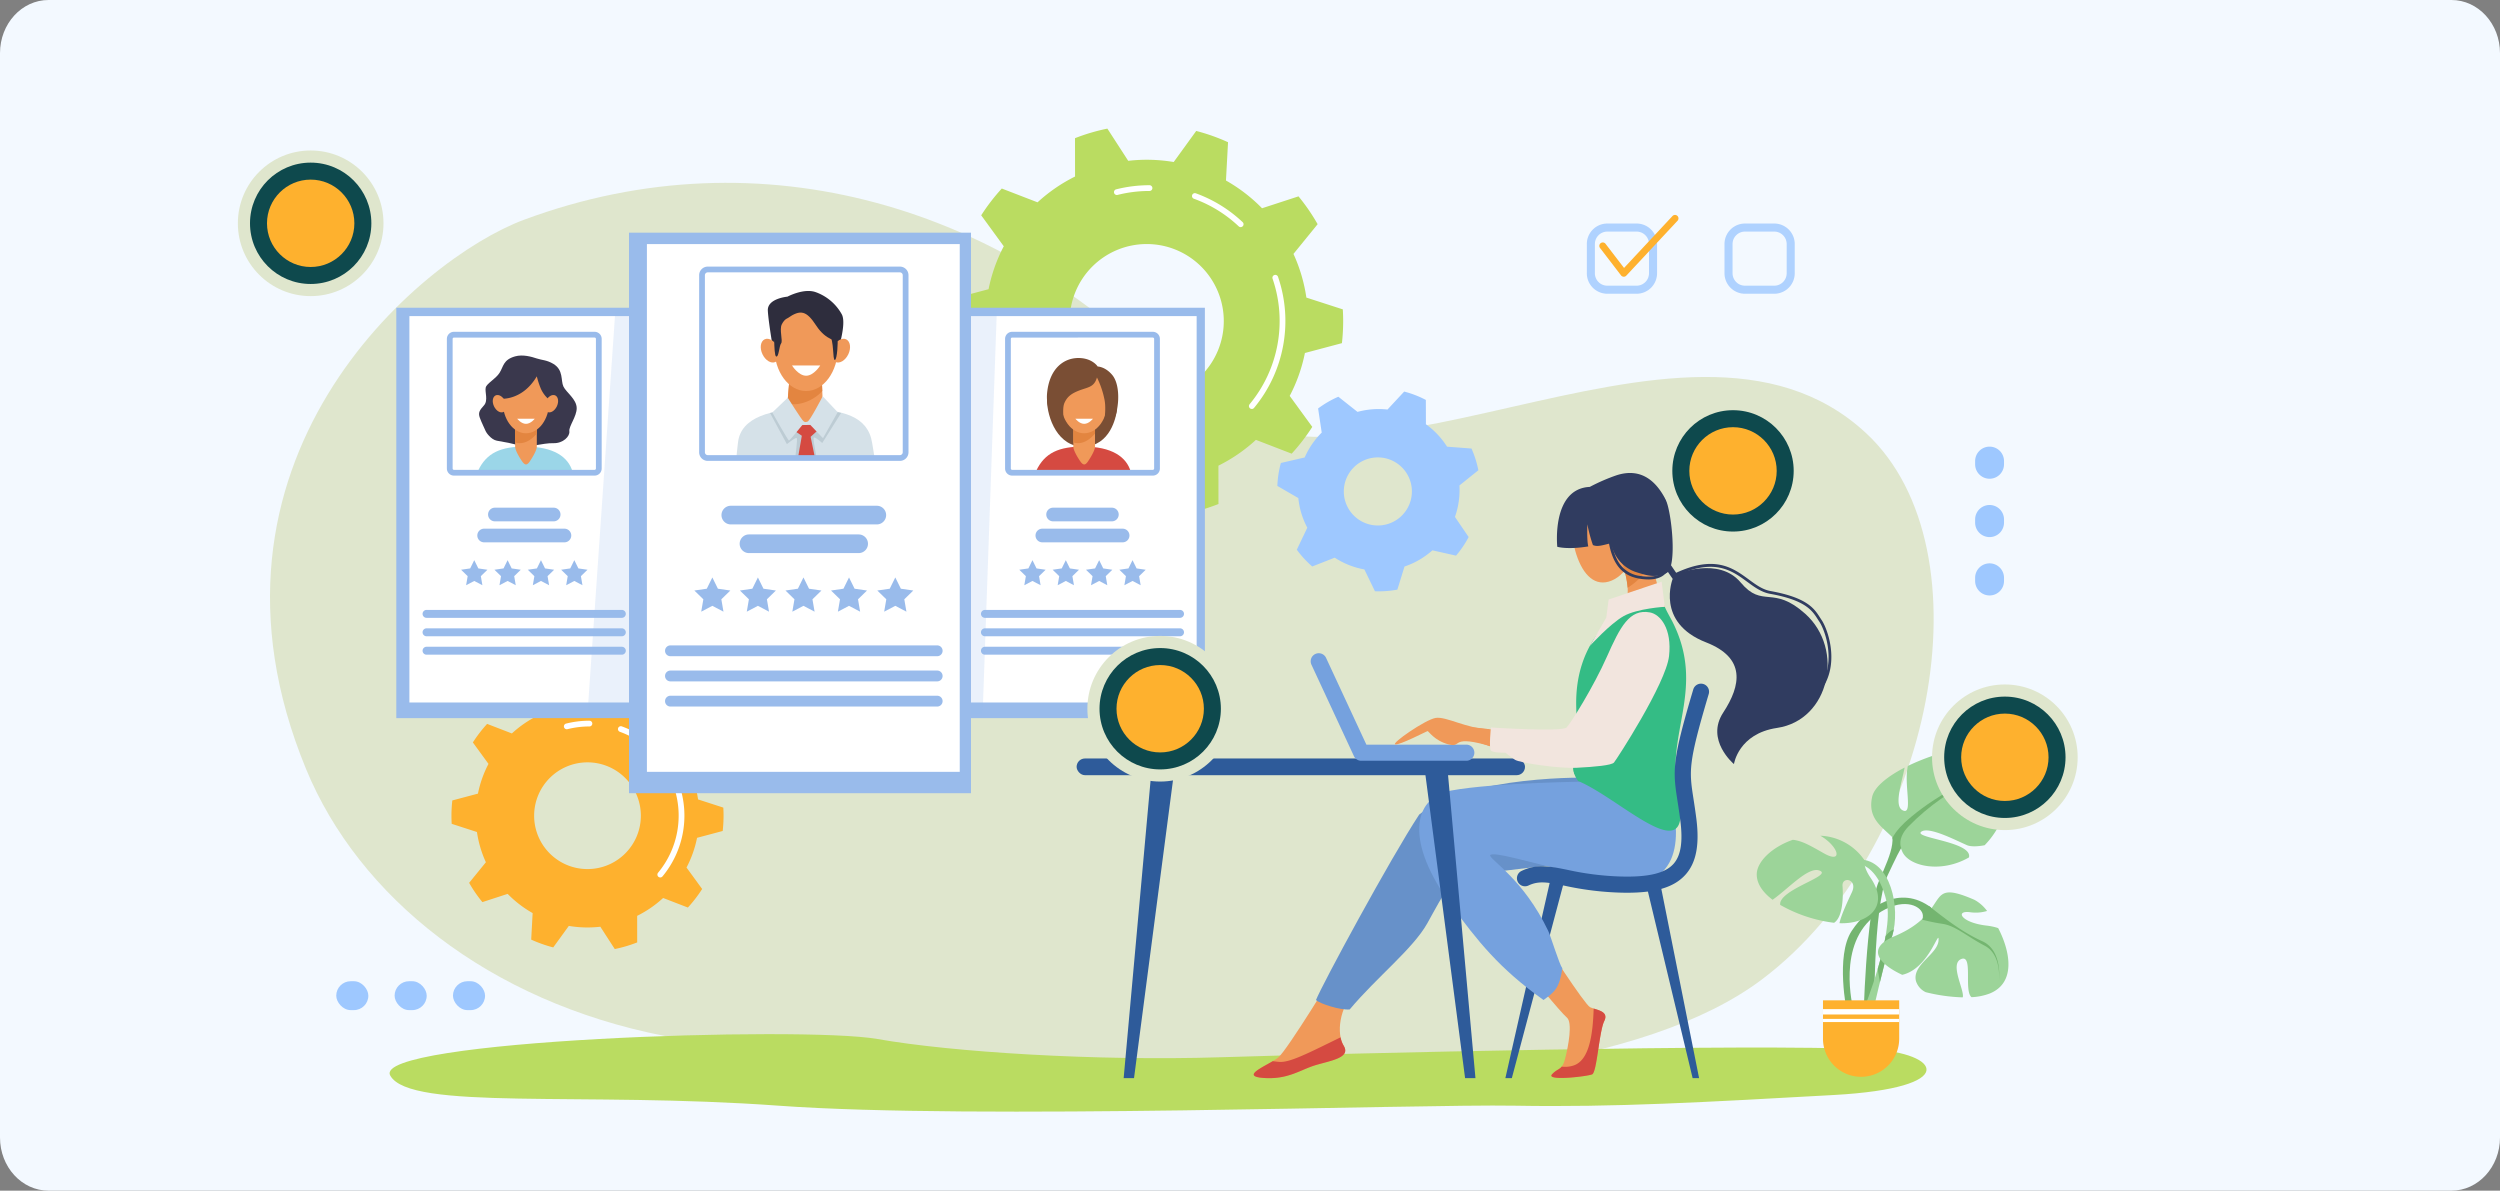 <svg xmlns="http://www.w3.org/2000/svg" width="1030" height="490.558" viewBox="0 0 1030 490.558">
  <rect x="0" y="0" width="1030" height="490.558" fill="#808080" stroke="none"/>
  <g id="Grupo_965523" data-name="Grupo 965523" transform="translate(-292 -8945)">
    <path id="Trazado_730134" data-name="Trazado 730134" d="M20,0h990c11.046,0,20,9.8,20,21.9V468.658c0,12.095-8.954,21.9-20,21.9H20c-11.046,0-20-9.8-20-21.9V21.9C0,9.8,8.954,0,20,0Z" transform="translate(292 8945)" fill="#f3f9ff"/>
    <g id="Grupo_965116" data-name="Grupo 965116" transform="translate(174.12 8871.424)">
      <path id="Trazado_729209" data-name="Trazado 729209" d="M333.787,235.922c98.585-36.6,198.784-4.242,266.74,66.232s210.574-48.642,286.21,21.717c51.619,48.017,27.975,171.47-42.8,224.941-96.2,72.679-388.771,35.8-452.057,23.432C318.965,557.994,265.661,514.761,244,462.288,191.82,335.854,290.221,252.1,333.787,235.922Z" transform="translate(0 -71.814)" fill="#dfe6cd"/>
      <g id="Grupo_965088" data-name="Grupo 965088" transform="translate(303.872 126.563)">
        <g id="Grupo_965083" data-name="Grupo 965083" transform="translate(205.533 0)">
          <path id="Trazado_729210" data-name="Trazado 729210" d="M1571.694,214.954a81.778,81.778,0,0,0,.511-9.087c0-1.621-.053-3.23-.147-4.828l-15.014-4.858a66,66,0,0,0-5.316-17.99l9.955-12.251a81.111,81.111,0,0,0-7.886-11.464l-15.016,4.9a66.728,66.728,0,0,0-14.866-11.427l.854-15.777a80.329,80.329,0,0,0-13.109-4.646l-9.273,12.8a66.762,66.762,0,0,0-18.745-.491l-8.585-13.269a80.3,80.3,0,0,0-13.337,3.941l.019,15.8a66.617,66.617,0,0,0-15.45,10.627l-14.732-5.684a81.224,81.224,0,0,0-8.484,11.031l9.3,12.763a66,66,0,0,0-6.268,17.682l-15.249,4.058a81.786,81.786,0,0,0-.511,9.087c0,1.621.053,3.23.147,4.827l15.014,4.858a66.005,66.005,0,0,0,5.316,17.99l-9.955,12.251a81.1,81.1,0,0,0,7.886,11.464l15.017-4.9a66.713,66.713,0,0,0,14.865,11.426l-.854,15.777a80.328,80.328,0,0,0,13.109,4.646l9.273-12.8a66.761,66.761,0,0,0,18.745.491l8.585,13.27a80.287,80.287,0,0,0,13.337-3.942l-.019-15.8a66.609,66.609,0,0,0,15.45-10.627l14.732,5.684a81.238,81.238,0,0,0,8.484-11.031l-9.3-12.763a65.99,65.99,0,0,0,6.268-17.682Zm-80.42,22.656a31.743,31.743,0,1,1,31.743-31.743A31.743,31.743,0,0,1,1491.275,237.61Z" transform="translate(-1410.344 -126.563)" fill="#badc61"/>
          <g id="Grupo_965080" data-name="Grupo 965080" transform="translate(123.039 60.264)">
            <path id="Trazado_729211" data-name="Trazado 729211" d="M1930.06,435.78a1.187,1.187,0,0,1-.912-1.945,53.7,53.7,0,0,0,9.462-51.725,1.186,1.186,0,0,1,2.244-.773,56.076,56.076,0,0,1-9.881,54.015A1.185,1.185,0,0,1,1930.06,435.78Z" transform="translate(-1928.874 -380.537)" fill="#fff"/>
          </g>
          <g id="Grupo_965081" data-name="Grupo 965081" transform="translate(99.577 26.59)">
            <path id="Trazado_729212" data-name="Trazado 729212" d="M1850.051,252.618a1.183,1.183,0,0,1-.813-.322,53.3,53.3,0,0,0-18.456-11.372,1.186,1.186,0,0,1,.809-2.231,55.663,55.663,0,0,1,19.274,11.875,1.186,1.186,0,0,1-.814,2.05Z" transform="translate(-1829.999 -238.622)" fill="#fff"/>
          </g>
          <g id="Grupo_965082" data-name="Grupo 965082" transform="translate(67.433 23.32)">
            <path id="Trazado_729213" data-name="Trazado 729213" d="M1695.715,228.878a1.187,1.187,0,0,1-.289-2.337,56.208,56.208,0,0,1,13.744-1.7,1.186,1.186,0,0,1,0,2.373,53.821,53.821,0,0,0-13.163,1.628A1.2,1.2,0,0,1,1695.715,228.878Z" transform="translate(-1694.53 -224.841)" fill="#fff"/>
          </g>
        </g>
        <g id="Grupo_965087" data-name="Grupo 965087" transform="translate(0 228.156)">
          <path id="Trazado_729214" data-name="Trazado 729214" d="M655.911,1149.318a56.637,56.637,0,0,0,.354-6.293c0-1.123-.037-2.237-.1-3.344l-10.4-3.365a45.715,45.715,0,0,0-3.682-12.46l6.9-8.485a56.178,56.178,0,0,0-5.463-7.941l-10.4,3.394a46.223,46.223,0,0,0-10.3-7.915l.592-10.927a55.649,55.649,0,0,0-9.079-3.218l-6.423,8.863a46.256,46.256,0,0,0-12.984-.34l-5.946-9.191a55.618,55.618,0,0,0-9.238,2.73l.014,10.944a46.138,46.138,0,0,0-10.7,7.361l-10.2-3.937a56.29,56.29,0,0,0-5.876,7.641l6.439,8.84a45.714,45.714,0,0,0-4.341,12.247l-10.562,2.811a56.586,56.586,0,0,0-.354,6.294c0,1.123.037,2.237.1,3.344l10.4,3.365a45.7,45.7,0,0,0,3.682,12.46l-6.9,8.486a56.188,56.188,0,0,0,5.463,7.941l10.4-3.394a46.214,46.214,0,0,0,10.3,7.914l-.592,10.928a55.616,55.616,0,0,0,9.079,3.218l6.422-8.863a46.223,46.223,0,0,0,12.984.34l5.946,9.191a55.613,55.613,0,0,0,9.238-2.73l-.014-10.944a46.14,46.14,0,0,0,10.7-7.361l10.2,3.937a56.25,56.25,0,0,0,5.877-7.64l-6.44-8.84a45.709,45.709,0,0,0,4.341-12.247Zm-55.7,15.693a21.986,21.986,0,1,1,21.986-21.986A21.986,21.986,0,0,1,600.209,1165.011Z" transform="translate(-544.153 -1088.095)" fill="#feb12e"/>
          <g id="Grupo_965084" data-name="Grupo 965084" transform="translate(84.857 41.377)">
            <path id="Trazado_729215" data-name="Trazado 729215" d="M902.957,1301.464a1.186,1.186,0,0,1-.912-1.945,36.83,36.83,0,0,0,6.489-35.475,1.186,1.186,0,1,1,2.243-.773,39.2,39.2,0,0,1-6.908,37.765A1.184,1.184,0,0,1,902.957,1301.464Z" transform="translate(-901.771 -1262.472)" fill="#fff"/>
          </g>
          <g id="Grupo_965085" data-name="Grupo 965085" transform="translate(68.606 18.052)">
            <path id="Trazado_729216" data-name="Trazado 729216" d="M847.539,1174.6a1.182,1.182,0,0,1-.813-.323,36.556,36.556,0,0,0-12.658-7.8,1.186,1.186,0,1,1,.809-2.23,38.908,38.908,0,0,1,13.476,8.3,1.186,1.186,0,0,1-.814,2.05Z" transform="translate(-833.286 -1164.174)" fill="#fff"/>
          </g>
          <g id="Grupo_965086" data-name="Grupo 965086" transform="translate(46.342 15.788)">
            <path id="Trazado_729217" data-name="Trazado 729217" d="M740.64,1158.155a1.186,1.186,0,0,1-.289-2.337,39.277,39.277,0,0,1,9.609-1.189,1.186,1.186,0,1,1,0,2.373,36.919,36.919,0,0,0-9.028,1.116A1.186,1.186,0,0,1,740.64,1158.155Z" transform="translate(-739.454 -1154.63)" fill="#fff"/>
          </g>
        </g>
        <path id="Trazado_729218" data-name="Trazado 729218" d="M2053.284,623.644q0-.92-.051-1.828l7.792-6.256a41.5,41.5,0,0,0-2.831-8.952l-10.061-.76a33.479,33.479,0,0,0-8.709-9.241l-.034-10.026a41.522,41.522,0,0,0-8.921-3.442l-6.876,7.4a33.451,33.451,0,0,0-12.364.97l-7.885-6.245a41.771,41.771,0,0,0-8.34,4.837l1.491,9.939a33.355,33.355,0,0,0-7.023,10.25l-9.81,2.273a41.759,41.759,0,0,0-1.449,9.456l8.639,5a33.077,33.077,0,0,0,3.7,12.208l-4.325,9.06a42.049,42.049,0,0,0,6.356,6.917l9.264-3.629a33.1,33.1,0,0,0,12.215,4.846l4.367,8.991c.52.019,1.042.032,1.567.032a42.046,42.046,0,0,0,7.661-.7l2.944-9.522a33.27,33.27,0,0,0,11.5-6.673l9.737,2.188a41.889,41.889,0,0,0,5.187-7.661l-5.644-8.289A33.238,33.238,0,0,0,2053.284,623.644Zm-33.664,14.671a14.025,14.025,0,1,1,14.025-14.025A14.025,14.025,0,0,1,2019.62,638.315Z" transform="translate(-1637.936 -474.801)" fill="#9ec8ff"/>
      </g>
      <g id="Grupo_965092" data-name="Grupo 965092" transform="translate(771.655 162.139)">
        <g id="Grupo_965089" data-name="Grupo 965089" transform="translate(56.719 3.53)" opacity="0.8">
          <path id="Trazado_729219" data-name="Trazado 729219" d="M2775.091,320.3h-12.054a8.451,8.451,0,0,1-8.442-8.441V299.808a8.451,8.451,0,0,1,8.442-8.441h12.054a8.451,8.451,0,0,1,8.441,8.441v12.055A8.451,8.451,0,0,1,2775.091,320.3Zm-12.054-25.615a5.125,5.125,0,0,0-5.12,5.119v12.055a5.125,5.125,0,0,0,5.12,5.119h12.054a5.126,5.126,0,0,0,5.12-5.119V299.808a5.126,5.126,0,0,0-5.12-5.119Z" transform="translate(-2754.595 -291.367)" fill="#9ec8ff"/>
        </g>
        <g id="Grupo_965090" data-name="Grupo 965090" transform="translate(0 3.53)" opacity="0.8">
          <path id="Trazado_729220" data-name="Trazado 729220" d="M2536.055,320.3H2524a8.451,8.451,0,0,1-8.441-8.441V299.808a8.451,8.451,0,0,1,8.441-8.441h12.054a8.451,8.451,0,0,1,8.442,8.441v12.055A8.451,8.451,0,0,1,2536.055,320.3ZM2524,294.689a5.125,5.125,0,0,0-5.119,5.119v12.055a5.125,5.125,0,0,0,5.119,5.119h12.054a5.125,5.125,0,0,0,5.12-5.119V299.808a5.125,5.125,0,0,0-5.12-5.119Z" transform="translate(-2515.56 -291.367)" fill="#9ec8ff"/>
        </g>
        <g id="Grupo_965091" data-name="Grupo 965091" transform="translate(5.134)">
          <path id="Trazado_729221" data-name="Trazado 729221" d="M2547.285,301.941l-.069,0a1.424,1.424,0,0,1-1.061-.556l-8.664-11.3a1.424,1.424,0,0,1,2.26-1.732l7.641,9.966,19.948-21.372a1.424,1.424,0,1,1,2.082,1.943l-21.095,22.6A1.425,1.425,0,0,1,2547.285,301.941Z" transform="translate(-2537.197 -276.491)" fill="#feb12e"/>
        </g>
      </g>
      <path id="Trazado_729222" data-name="Trazado 729222" d="M1047.138,1705.134c-49.349-2.412-217.224,1.675-268.28,3.268s-110.321-2.1-141.106-7.537-208.732.462-200.657,15.074,79.283,6.536,160.035,12.409,262.364-.734,303.33,0,78.532-1.468,131.324-4.4S1075.743,1706.532,1047.138,1705.134Z" transform="translate(-158.423 -1199.226)" fill="#badc61"/>
      <g id="Grupo_965097" data-name="Grupo 965097" transform="translate(281.152 200.366)">
        <rect id="Rectángulo_340963" data-name="Rectángulo 340963" width="103.158" height="169.081" transform="translate(0 0)" fill="#99bbeb"/>
        <rect id="Rectángulo_340964" data-name="Rectángulo 340964" width="94.364" height="159.192" transform="translate(5.402 3.445)" fill="#fff"/>
        <g id="Grupo_965096" data-name="Grupo 965096" transform="translate(10.871 9.916)">
          <g id="Grupo_965093" data-name="Grupo 965093" transform="translate(22.757 9.773)">
            <path id="Trazado_729223" data-name="Trazado 729223" d="M590.122,688.719c3.552-7.641,9.563-10.088,19.434-10.088,11.754,0,17.857,4.258,19.587,10.457C608.095,689.376,590.122,688.719,590.122,688.719Z" transform="translate(-590.122 -641.127)" fill="#9bd6e8"/>
            <path id="Trazado_729224" data-name="Trazado 729224" d="M606.98,520.918c-4.976,1.4-4.758,4.192-6.415,6.787s-5.262,4.325-5.695,6.055,1.11,5.334-.721,7.352-2.451,3.027-1.73,5.046,2.307,5.19,2.451,5.622,2.163,3.46,4.613,3.893,7.064,1.153,9.371,2.163,9.723-1.292,13.84-1.148,6.92-2.889,6.631-4.907,3.036-6.055,3.027-9.515c-.009-3.715-4.325-6.487-5.478-8.938s.144-6.776-4.181-9.337c-2.733-1.619-4.614-1.475-6.776-2.2S610.152,520.028,606.98,520.918Z" transform="translate(-591.651 -520.576)" fill="#3a384d"/>
            <path id="Trazado_729225" data-name="Trazado 729225" d="M660.781,624.631c-1.125,1.661-1.95,1.73-3.172,0-.971-1.375-2.883-4.5-2.883-6.087V602.718a2.892,2.892,0,0,1,2.883-2.883h3.172a2.892,2.892,0,0,1,2.883,2.883v15.827C663.664,620.131,661.79,623.142,660.781,624.631Z" transform="translate(-639.397 -581.028)" fill="#f09959"/>
            <path id="Trazado_729226" data-name="Trazado 729226" d="M660.781,599.835h-3.172a2.892,2.892,0,0,0-2.883,2.883v14.121c3.561,1.134,6.811-1.12,8.938-3.659V602.718A2.892,2.892,0,0,0,660.781,599.835Z" transform="translate(-639.397 -581.028)" fill="#e38540"/>
            <ellipse id="Elipse_5858" data-name="Elipse 5858" cx="9.587" cy="13.063" rx="9.587" ry="13.063" transform="translate(10.212 5.904)" fill="#f09959"/>
            <path id="Trazado_729227" data-name="Trazado 729227" d="M644.2,540.122c-6.055,10.236-14.993,9.227-14.993,9.227s.216-13.552,7.316-14.272,11.281,2.129,12.723,6.831,0,7.8,0,7.8a12.445,12.445,0,0,1-3.46-4.685A33.663,33.663,0,0,1,644.2,540.122Z" transform="translate(-619.934 -531.551)" fill="#3a384d"/>
            <ellipse id="Elipse_5859" data-name="Elipse 5859" cx="2.523" cy="3.784" rx="2.523" ry="3.784" transform="translate(5.012 17.512) rotate(-25.405)" fill="#f09959"/>
            <path id="Trazado_729228" data-name="Trazado 729228" d="M706.335,591.612c-.9,1.888-.6,3.9.655,4.5s3.006-.448,3.9-2.336.6-3.9-.655-4.5S707.232,589.725,706.335,591.612Z" transform="translate(-678.364 -572.846)" fill="#f09959"/>
            <path id="Trazado_729229" data-name="Trazado 729229" d="M665.58,630.368s-1.614,2.092-3.6,2.092-3.6-2.092-3.6-2.092Z" transform="translate(-642.177 -604.316)" fill="#fff"/>
          </g>
          <path id="Trazado_729230" data-name="Trazado 729230" d="M634.786,790.38H610.575a2.815,2.815,0,0,1,0-5.63h24.211a2.815,2.815,0,0,1,0,5.63Z" transform="translate(-580.818 -712.292)" fill="#99bbeb"/>
          <path id="Trazado_729231" data-name="Trazado 729231" d="M624.97,826.832H591.894a2.815,2.815,0,0,1,0-5.63H624.97a2.815,2.815,0,1,1,0,5.63Z" transform="translate(-566.57 -740.095)" fill="#99bbeb"/>
          <path id="Trazado_729232" data-name="Trazado 729232" d="M576.308,965.524H495.851a1.634,1.634,0,1,1,0-3.267h80.457a1.634,1.634,0,0,1,0,3.267Z" transform="translate(-494.217 -847.68)" fill="#99bbeb"/>
          <path id="Trazado_729233" data-name="Trazado 729233" d="M576.308,997.52H495.851a1.634,1.634,0,1,1,0-3.267h80.457a1.634,1.634,0,0,1,0,3.267Z" transform="translate(-494.217 -872.084)" fill="#99bbeb"/>
          <path id="Trazado_729234" data-name="Trazado 729234" d="M576.308,1029.516H495.851a1.634,1.634,0,1,1,0-3.267h80.457a1.634,1.634,0,0,1,0,3.267Z" transform="translate(-494.217 -896.488)" fill="#99bbeb"/>
          <g id="Grupo_965094" data-name="Grupo 965094" transform="translate(9.97)">
            <path id="Trazado_729235" data-name="Trazado 729235" d="M597.1,538.63H539.151a2.92,2.92,0,0,1-2.916-2.916V482.3a2.92,2.92,0,0,1,2.916-2.916H597.1a2.92,2.92,0,0,1,2.916,2.916v53.41A2.92,2.92,0,0,1,597.1,538.63Zm-57.951-56.87a.551.551,0,0,0-.544.544v53.41a.551.551,0,0,0,.544.544H597.1a.551.551,0,0,0,.544-.544V482.3a.551.551,0,0,0-.544-.544Z" transform="translate(-536.235 -479.387)" fill="#99bbeb"/>
          </g>
          <g id="Grupo_965095" data-name="Grupo 965095" transform="translate(15.82 94.082)">
            <path id="Trazado_729236" data-name="Trazado 729236" d="M566.317,875.882l1.678,3.4,3.752.545-2.715,2.646.641,3.736-3.356-1.764-3.356,1.764.641-3.736-2.715-2.646,3.752-.545Z" transform="translate(-560.887 -875.882)" fill="#99bbeb"/>
            <path id="Trazado_729237" data-name="Trazado 729237" d="M624.231,875.882l1.678,3.4,3.752.545-2.715,2.646.641,3.736-3.356-1.764-3.356,1.764.641-3.736-2.715-2.646,3.752-.545Z" transform="translate(-605.059 -875.882)" fill="#99bbeb"/>
            <path id="Trazado_729238" data-name="Trazado 729238" d="M682.145,875.882l1.678,3.4,3.752.545-2.715,2.646.641,3.736-3.356-1.764-3.356,1.764.641-3.736-2.715-2.646,3.752-.545Z" transform="translate(-649.232 -875.882)" fill="#99bbeb"/>
            <path id="Trazado_729239" data-name="Trazado 729239" d="M740.059,875.882l1.678,3.4,3.752.545-2.715,2.646.641,3.736-3.356-1.764-3.356,1.764.641-3.736-2.715-2.646,3.752-.545Z" transform="translate(-693.404 -875.882)" fill="#99bbeb"/>
          </g>
        </g>
      </g>
      <g id="Grupo_965102" data-name="Grupo 965102" transform="translate(511.131 200.366)">
        <rect id="Rectángulo_340965" data-name="Rectángulo 340965" width="103.158" height="169.081" transform="translate(0 0)" fill="#99bbeb"/>
        <rect id="Rectángulo_340966" data-name="Rectángulo 340966" width="94.364" height="159.192" transform="translate(5.402 3.445)" fill="#fff"/>
        <g id="Grupo_965101" data-name="Grupo 965101" transform="translate(10.871 9.916)">
          <g id="Grupo_965098" data-name="Grupo 965098" transform="translate(22.756 10.79)">
            <path id="Trazado_729240" data-name="Trazado 729240" d="M1578.225,596.877c0,7.573,4.56,19.793,15.317,19.4s13.136-12.04,13.552-15.327S1578.225,596.877,1578.225,596.877Z" transform="translate(-1573.743 -579.789)" fill="#7a4e34"/>
            <path id="Trazado_729241" data-name="Trazado 729241" d="M1559.335,688.719c3.552-7.641,9.563-10.088,19.434-10.088,11.753,0,17.857,4.258,19.587,10.457C1577.307,689.376,1559.335,688.719,1559.335,688.719Z" transform="translate(-1559.335 -642.144)" fill="#d54a41"/>
            <path id="Trazado_729242" data-name="Trazado 729242" d="M1629.995,624.631c-1.125,1.661-1.95,1.73-3.172,0-.971-1.375-2.883-4.5-2.883-6.087V602.718a2.892,2.892,0,0,1,2.883-2.883h3.172a2.892,2.892,0,0,1,2.883,2.883v15.827C1632.878,620.131,1631,623.142,1629.995,624.631Z" transform="translate(-1608.61 -582.045)" fill="#f09959"/>
            <path id="Trazado_729243" data-name="Trazado 729243" d="M1629.995,599.835h-3.172a2.892,2.892,0,0,0-2.883,2.883v14.121c3.561,1.134,6.811-1.12,8.938-3.659V602.718A2.892,2.892,0,0,0,1629.995,599.835Z" transform="translate(-1608.61 -582.045)" fill="#e38540"/>
            <ellipse id="Elipse_5860" data-name="Elipse 5860" cx="9.587" cy="13.063" rx="9.587" ry="13.063" transform="translate(10.212 4.888)" fill="#f09959"/>
            <path id="Trazado_729244" data-name="Trazado 729244" d="M1598.707,532.882c-1.139,4.017-3.636,3.971-7.117,5.29s-5.145,2.647-6.284,5.217c-1.453,3.277.659,12.832.659,12.832s-8.814-6.6-7.795-16.969,7.135-14.391,12.892-14.391,7.945,3.508,7.945,3.508,3.066.013,5.966,3.448c3.9,4.617,2.7,15.83,0,19.847s-4.5,5.277-4.437,5.1,2.519-9.405,1.2-15.11A36.442,36.442,0,0,0,1598.707,532.882Z" transform="translate(-1573.638 -524.86)" fill="#7a4e34"/>
            <path id="Trazado_729245" data-name="Trazado 729245" d="M1634.793,630.368s-1.614,2.092-3.6,2.092-3.6-2.092-3.6-2.092Z" transform="translate(-1611.39 -605.333)" fill="#fff"/>
          </g>
          <path id="Trazado_729246" data-name="Trazado 729246" d="M1604,790.38h-24.21a2.815,2.815,0,0,1,0-5.63H1604a2.815,2.815,0,0,1,0,5.63Z" transform="translate(-1550.032 -712.292)" fill="#99bbeb"/>
          <path id="Trazado_729247" data-name="Trazado 729247" d="M1594.183,826.832h-33.076a2.815,2.815,0,1,1,0-5.63h33.076a2.815,2.815,0,0,1,0,5.63Z" transform="translate(-1535.783 -740.095)" fill="#99bbeb"/>
          <path id="Trazado_729248" data-name="Trazado 729248" d="M1545.522,965.524h-80.458a1.634,1.634,0,0,1,0-3.267h80.458a1.634,1.634,0,0,1,0,3.267Z" transform="translate(-1463.431 -847.68)" fill="#99bbeb"/>
          <path id="Trazado_729249" data-name="Trazado 729249" d="M1545.522,997.52h-80.458a1.634,1.634,0,0,1,0-3.267h80.458a1.634,1.634,0,0,1,0,3.267Z" transform="translate(-1463.431 -872.084)" fill="#99bbeb"/>
          <path id="Trazado_729250" data-name="Trazado 729250" d="M1545.522,1029.516h-80.458a1.634,1.634,0,0,1,0-3.267h80.458a1.634,1.634,0,0,1,0,3.267Z" transform="translate(-1463.431 -896.488)" fill="#99bbeb"/>
          <g id="Grupo_965099" data-name="Grupo 965099" transform="translate(9.97)">
            <path id="Trazado_729251" data-name="Trazado 729251" d="M1566.317,538.63h-57.952a2.92,2.92,0,0,1-2.916-2.916V482.3a2.92,2.92,0,0,1,2.916-2.916h57.952a2.92,2.92,0,0,1,2.917,2.916v53.41A2.92,2.92,0,0,1,1566.317,538.63Zm-57.952-56.87a.551.551,0,0,0-.543.544v53.41a.551.551,0,0,0,.543.544h57.952a.551.551,0,0,0,.544-.544V482.3a.551.551,0,0,0-.544-.544Z" transform="translate(-1505.449 -479.387)" fill="#99bbeb"/>
          </g>
          <g id="Grupo_965100" data-name="Grupo 965100" transform="translate(15.82 94.082)">
            <path id="Trazado_729252" data-name="Trazado 729252" d="M1535.53,875.882l1.678,3.4,3.752.545-2.715,2.646.641,3.736-3.355-1.764-3.355,1.764.641-3.736-2.715-2.646,3.752-.545Z" transform="translate(-1530.101 -875.882)" fill="#99bbeb"/>
            <path id="Trazado_729253" data-name="Trazado 729253" d="M1593.444,875.882l1.678,3.4,3.752.545-2.715,2.646.641,3.736-3.356-1.764-3.356,1.764.641-3.736-2.715-2.646,3.752-.545Z" transform="translate(-1574.273 -875.882)" fill="#99bbeb"/>
            <path id="Trazado_729254" data-name="Trazado 729254" d="M1651.359,875.882l1.678,3.4,3.752.545-2.715,2.646.641,3.736-3.356-1.764L1648,886.209l.641-3.736-2.715-2.646,3.752-.545Z" transform="translate(-1618.445 -875.882)" fill="#99bbeb"/>
            <path id="Trazado_729255" data-name="Trazado 729255" d="M1709.273,875.882l1.678,3.4,3.751.545-2.715,2.646.641,3.736-3.356-1.764-3.356,1.764.641-3.736-2.715-2.646,3.752-.545Z" transform="translate(-1662.617 -875.882)" fill="#99bbeb"/>
          </g>
        </g>
      </g>
      <path id="Trazado_729256" data-name="Trazado 729256" d="M943.192,607h-162.8l11.516-166.762H949.062Z" transform="translate(-420.465 -239.248)" fill="#99bbeb" opacity="0.2"/>
      <g id="Grupo_965107" data-name="Grupo 965107" transform="translate(377.029 169.437)">
        <rect id="Rectángulo_340967" data-name="Rectángulo 340967" width="140.898" height="230.94" fill="#99bbeb"/>
        <rect id="Rectángulo_340968" data-name="Rectángulo 340968" width="128.887" height="217.432" transform="translate(7.379 4.706)" fill="#fff"/>
        <g id="Grupo_965106" data-name="Grupo 965106" transform="translate(14.848 13.978)">
          <g id="Grupo_965103" data-name="Grupo 965103" transform="translate(29.454 10.046)">
            <path id="Trazado_729257" data-name="Trazado 729257" d="M1096.1,434.849c-.09-.27-2.346-13.221-2.616-18.258s8.095-5.756,8.095-5.756,6.836-3.688,11.783-1.8a19.942,19.942,0,0,1,10.562,9.024c2.249,3.958-1.978,16.291-1.978,16.291Z" transform="translate(-1080.589 -408.497)" fill="#2e2d3d"/>
            <path id="Trazado_729258" data-name="Trazado 729258" d="M1039.168,632.992c-.031-.213.578-5.31.6-5.516,1.139-10.733,14.369-13.752,27.571-13.752,15.511,0,26.034,2.839,27.713,13.992.049.327.944,5.437.9,5.781C1067.2,633.89,1039.168,632.992,1039.168,632.992Z" transform="translate(-1039.167 -565.027)" fill="#d5e1e8"/>
            <path id="Trazado_729259" data-name="Trazado 729259" d="M1136.694,539.969c-1.537,2.269-2.664,2.363-4.332,0-1.326-1.879-5.756-6.165-5.756-8.331l1.818-21.6a3.949,3.949,0,0,1,3.938-3.938h4.332a3.95,3.95,0,0,1,3.938,3.938l.844,21.6C1141.476,533.8,1138.072,537.934,1136.694,539.969Z" transform="translate(-1105.858 -482.941)" fill="#f09959"/>
            <path id="Trazado_729260" data-name="Trazado 729260" d="M1137.465,506.1h-4.332a3.95,3.95,0,0,0-3.938,3.938l-1.578,19.161c4.864,1.549,11.432-1.6,14.337-5.067l-.551-14.094A3.95,3.95,0,0,0,1137.465,506.1Z" transform="translate(-1106.629 -482.941)" fill="#e38540"/>
            <path id="Trazado_729261" data-name="Trazado 729261" d="M1097.339,619.027l6.945,12.836s3.718-3.058,4.078-2.458-.66,8.167-.66,8.167,8.275.112,8.635-.247-1.679-8.219-.84-8.219,3.364,2.279,3.364,2.279l7.754-12.357-1.7-.415-12.7,6.836-13.588-6.686Z" transform="translate(-1083.536 -568.755)" fill="#bdccd4"/>
            <path id="Trazado_729262" data-name="Trazado 729262" d="M1130.81,639.2l5.157,3.461-1.6,9.186,6.956-.388-1.737-8.355,4.275-3.9-2.008-1.893h-9.036Z" transform="translate(-1109.065 -583.018)" fill="#d54a41"/>
            <path id="Trazado_729263" data-name="Trazado 729263" d="M1107.617,591.92l-6.379,6.07s6.5,11.559,6.859,11.559,5.515-6.373,5.515-6.373l3.3-.058,5.215,5.471,6.06-10.719-6.179-6.55s-5.277,10.193-6.236,10.433-.966.36-1.742-.24S1107.617,591.92,1107.617,591.92Z" transform="translate(-1086.51 -547.939)" fill="#d5e1e8"/>
            <ellipse id="Elipse_5861" data-name="Elipse 5861" cx="13.094" cy="17.842" rx="13.094" ry="17.842" transform="translate(15.575 5.536)" fill="#f09959"/>
            <path id="Trazado_729264" data-name="Trazado 729264" d="M1088.166,494.87c1.225,2.579.824,5.331-.9,6.147s-4.105-.612-5.33-3.19-.824-5.331.9-6.148S1086.941,492.291,1088.166,494.87Z" transform="translate(-1071.25 -471.766)" fill="#f09959"/>
            <path id="Trazado_729265" data-name="Trazado 729265" d="M1204.757,494.87c-1.225,2.579-.824,5.331.9,6.147s4.105-.612,5.33-3.19.824-5.331-.9-6.148S1205.982,492.291,1204.757,494.87Z" transform="translate(-1164.924 -471.766)" fill="#f09959"/>
            <path id="Trazado_729266" data-name="Trazado 729266" d="M1147.129,537.875s-2.6,4.213-5.809,4.213-5.809-4.213-5.809-4.213Z" transform="translate(-1112.649 -507.176)" fill="#fff"/>
            <path id="Trazado_729267" data-name="Trazado 729267" d="M1110.006,432.3c5.4-3.778,7.825-3.148,11.872,3.058s8.9,6.315,8.9,6.315l.63-6.435s-6.029-11.662-14.122-10.133-12.7,8.814-12.7,8.814-.394,13.655.735,14.121,1.259-4.407,2.069-5.4-.809-5.667.27-7.825S1110.006,432.3,1110.006,432.3Z" transform="translate(-1089.018 -421.059)" fill="#2e2d3d"/>
            <path id="Trazado_729268" data-name="Trazado 729268" d="M1200.773,485.439c1.884,2.063,1.169,10.253,2.159,10.163s1.349-7.825,1.079-8.634S1200.773,485.439,1200.773,485.439Z" transform="translate(-1162.427 -467.182)" fill="#2e2d3d"/>
          </g>
          <path id="Trazado_729269" data-name="Trazado 729269" d="M1077.051,789.1H1016.9a3.845,3.845,0,0,1,0-7.69h60.147a3.845,3.845,0,0,1,0,7.69Z" transform="translate(-989.8 -682.877)" fill="#99bbeb"/>
          <path id="Trazado_729270" data-name="Trazado 729270" d="M1093.625,838.887h-45.177a3.845,3.845,0,0,1,0-7.69h45.177a3.845,3.845,0,0,1,0,7.69Z" transform="translate(-1013.859 -720.851)" fill="#99bbeb"/>
          <path id="Trazado_729271" data-name="Trazado 729271" d="M1027.16,1028.318H917.268a2.231,2.231,0,0,1,0-4.462H1027.16a2.231,2.231,0,1,1,0,4.462Z" transform="translate(-915.037 -867.796)" fill="#99bbeb"/>
          <path id="Trazado_729272" data-name="Trazado 729272" d="M1027.16,1072.02H917.268a2.231,2.231,0,0,1,0-4.462H1027.16a2.231,2.231,0,1,1,0,4.462Z" transform="translate(-915.037 -901.128)" fill="#99bbeb"/>
          <path id="Trazado_729273" data-name="Trazado 729273" d="M1027.16,1115.721H917.268a2.231,2.231,0,0,1,0-4.462H1027.16a2.231,2.231,0,1,1,0,4.462Z" transform="translate(-915.037 -934.459)" fill="#99bbeb"/>
          <g id="Grupo_965104" data-name="Grupo 965104" transform="translate(14.052)">
            <path id="Trazado_729274" data-name="Trazado 729274" d="M1056.958,446.209H977.805a3.553,3.553,0,0,1-3.549-3.549v-72.95a3.553,3.553,0,0,1,3.549-3.549h79.153a3.553,3.553,0,0,1,3.549,3.549v72.95A3.553,3.553,0,0,1,1056.958,446.209Zm-79.153-77.676a1.178,1.178,0,0,0-1.176,1.176v72.95a1.178,1.178,0,0,0,1.176,1.176h79.153a1.178,1.178,0,0,0,1.176-1.176v-72.95a1.178,1.178,0,0,0-1.176-1.176Z" transform="translate(-974.256 -366.16)" fill="#99bbeb"/>
          </g>
          <g id="Grupo_965105" data-name="Grupo 965105" transform="translate(12.073 128.067)">
            <path id="Trazado_729275" data-name="Trazado 729275" d="M973.334,905.881l2.292,4.643,5.124.745-3.708,3.614.875,5.1-4.583-2.41-4.583,2.41.875-5.1-3.708-3.614,5.124-.745Z" transform="translate(-965.918 -905.881)" fill="#99bbeb"/>
            <path id="Trazado_729276" data-name="Trazado 729276" d="M1052.436,905.881l2.292,4.643,5.124.745-3.708,3.614.875,5.1-4.583-2.41-4.583,2.41.875-5.1-3.708-3.614,5.124-.745Z" transform="translate(-1026.25 -905.881)" fill="#99bbeb"/>
            <path id="Trazado_729277" data-name="Trazado 729277" d="M1131.538,905.881l2.292,4.643,5.124.745-3.708,3.614.875,5.1-4.583-2.41-4.583,2.41.875-5.1-3.708-3.614,5.124-.745Z" transform="translate(-1086.583 -905.881)" fill="#99bbeb"/>
            <path id="Trazado_729278" data-name="Trazado 729278" d="M1210.64,905.881l2.292,4.643,5.124.745-3.708,3.614.875,5.1-4.583-2.41-4.583,2.41.875-5.1-3.708-3.614,5.124-.745Z" transform="translate(-1146.915 -905.881)" fill="#99bbeb"/>
            <path id="Trazado_729279" data-name="Trazado 729279" d="M1291,905.881l2.292,4.643,5.124.745-3.708,3.614.875,5.1-4.583-2.41-4.583,2.41.875-5.1-3.708-3.614,5.124-.745Z" transform="translate(-1208.206 -905.881)" fill="#99bbeb"/>
          </g>
        </g>
      </g>
      <rect id="Rectángulo_340969" data-name="Rectángulo 340969" width="184.737" height="6.884" rx="3.442" transform="translate(561.444 386.07)" fill="#2e5b9a"/>
      <g id="Grupo_965112" data-name="Grupo 965112" transform="translate(634.424 268.446)">
        <path id="Trazado_729280" data-name="Trazado 729280" d="M2516.811,790.847c2.45,8.637-3.533,17.537-10.124,19.406s-11.294-4-13.744-12.636.907-17.154,7.5-19.023S2514.361,782.211,2516.811,790.847Z" transform="translate(-2360.467 -765.483)" fill="#f09959"/>
        <path id="Trazado_729281" data-name="Trazado 729281" d="M2415.836,1536.709s16.892,26.236,19.174,27.377,7.985,1.426,5.846,5.7-2.994,21.1-4.991,21.959-19.107,2.852-16.54,0,4.146-1.426,5.44-6.559,3.115-14.829.691-16.826S2408.2,1548.4,2408.2,1548.4Z" transform="translate(-2296.446 -1343.988)" fill="#f09959"/>
        <path id="Trazado_729282" data-name="Trazado 729282" d="M1971.591,1584.192s-20.534,33.843-24.336,36.885-16.351,7.605-6.084,8.366,15.21-3.422,21.674-5.324,14.449-3.042,11.408-7.985-1.778-15.735,4.779-22.579S1971.591,1584.192,1971.591,1584.192Z" transform="translate(-1937.219 -1380.204)" fill="#f09959"/>
        <path id="Trazado_729283" data-name="Trazado 729283" d="M2158.83,1253.381s-50.831-1.329-70.985,15.21c-11.788,17.872-40.3,70.6-42.521,76.415,1.521,1.521,10.077,4.266,13.879,3.885,11.218-13.376,26.045-24.939,31.942-35.43,7.267-12.929,9.506-19.393,21.294-20.534s38.406-4.943,46.391-4.943S2158.83,1253.381,2158.83,1253.381Z" transform="translate(-2019.672 -1127.87)" fill="#6791c9"/>
        <path id="Trazado_729284" data-name="Trazado 729284" d="M2640.508,1519.039h-2.664l-19.107-79.717h5.862Z" transform="translate(-2457.023 -1269.709)" fill="#2e5b9a"/>
        <path id="Trazado_729285" data-name="Trazado 729285" d="M2374.111,1509.98h2.665l21.925-82.535h-5.862Z" transform="translate(-2270.444 -1260.651)" fill="#2e5b9a"/>
        <path id="Trazado_729286" data-name="Trazado 729286" d="M2324.469,1238.789l-29.553,5.1s-39.272.361-57.223,3.7c-16.332,3.042-18.739,21.6,0,47.151,10.645,14.516,19.645,26.095,38.05,39.15,4.682-3.437,6.473-4.738,7.767-13.008-1.332-1.826-4.78-13.258-5.85-15.495-10.18-21.28-23.768-29.019-23.957-31.112,2.282-3.707,60.432,19.325,71.994,5.776C2336.735,1267.121,2324.469,1238.789,2324.469,1238.789Z" transform="translate(-2156.353 -1116.759)" fill="#75a1de"/>
        <path id="Trazado_729287" data-name="Trazado 729287" d="M2529.686,955.747a30.924,30.924,0,0,0-23.124,5.754c-6.478,6.6-13.809,17.494-13.36,35.458.571,22.814-3.53,24.279.747,30.553,17.841,7.367,48.355,39.022,41.169,5.086-5.2-24.572,11.412-42.888-1.991-70.145C2532.036,960.234,2530.673,958.082,2529.686,955.747Z" transform="translate(-2360.343 -900.622)" fill="#34bc85"/>
        <path id="Trazado_729288" data-name="Trazado 729288" d="M2493.2,1023.864c-.347,11.893-2.026,15.4-.742,19.126,7.273.743,20.578,3.653,23.9,8.308,3.8,5.323,7.6,6.084,5.831,2.155s-6.464-9.506.76-28.646,10.647-32.068,3.549-45.377Z" transform="translate(-2360.345 -918.942)" fill="#34bc85"/>
        <path id="Trazado_729289" data-name="Trazado 729289" d="M2576.565,879.383a92.821,92.821,0,0,1-5.97-24.094L2558.047,859s7.129,15.97.285,21.673a65.379,65.379,0,0,0-4.892,4.467A30.923,30.923,0,0,1,2576.565,879.383Z" transform="translate(-2407.221 -824.258)" fill="#f09959"/>
        <path id="Trazado_729290" data-name="Trazado 729290" d="M2585.842,860.468c-.743-.661-1.673-1.487-2.65-2.35l-10.235,3.024-.021.055a41.783,41.783,0,0,1,3.2,12.5c3.05-1.85,6.39-4.867,10.208-10.138C2586.133,862.39,2585.969,861.347,2585.842,860.468Z" transform="translate(-2422.09 -826.415)" fill="#e38540"/>
        <path id="Trazado_729291" data-name="Trazado 729291" d="M2368.683,970.712c-12.924,4.52-11.49,18.135-23.384,38.214-6.156,10.391-11.873,10.237-11.873,10.237a275.369,275.369,0,0,1-31.9-2.02c-10.934-1.337-11.628,1.918-4.024,4.637,15.337,5.483,31.253,11.386,44.086,9.96s34.782-34.169,35.913-42.692C2379.069,977.26,2375.191,968.436,2368.683,970.712Z" transform="translate(-2208.161 -912.019)" fill="#f09959"/>
        <g id="Grupo_965108" data-name="Grupo 965108" transform="translate(108.434 86.821)">
          <path id="Trazado_729292" data-name="Trazado 729292" d="M2439.632,1176.521q-1.206,0-2.47-.031a122.915,122.915,0,0,1-23.463-2.888c-6.726-1.367-10.431-2.12-14.744-.06a3.322,3.322,0,1,1-2.865-5.995c6.32-3.02,11.61-1.945,18.931-.457a117.042,117.042,0,0,0,22.3,2.757c11.133.278,17.921-1.374,21.362-5.189,3.065-3.4,3.962-9.111,2.823-17.975-.39-3.033-.78-5.557-1.125-7.783-.971-6.28-1.613-10.429-.818-16.843.738-5.956,2.71-13.89,7.278-29.273a3.322,3.322,0,1,1,6.369,1.891c-8.512,28.667-8.08,31.459-6.263,43.21.35,2.266.747,4.833,1.148,7.951,1.406,10.93-.018,18.325-4.478,23.272C2459.028,1174.2,2451.573,1176.521,2439.632,1176.521Z" transform="translate(-2394.199 -1090.406)" fill="#2e5b9a"/>
        </g>
        <path id="Trazado_729293" data-name="Trazado 729293" d="M1972.986,1704.4c-13.625,6.663-20.958,10.482-25.326,10.118-1.031-.086-1.886-.191-2.6-.3-4.859,2.872-12.615,6.265-3.888,6.912,10.267.76,15.21-3.422,21.674-5.324s14.449-3.042,11.408-7.985A10.4,10.4,0,0,1,1972.986,1704.4Z" transform="translate(-1937.219 -1471.889)" fill="#d54a41"/>
        <path id="Trazado_729294" data-name="Trazado 729294" d="M2471.4,1654.431c-.333,10.787-1.816,21.477-8.413,23.5a11.085,11.085,0,0,1-4.754.424c-1.038,1.283-2.3,1.3-4,3.186-2.566,2.852,14.544.856,16.54,0s2.852-17.681,4.991-21.959C2477.521,1656.064,2473.986,1655.244,2471.4,1654.431Z" transform="translate(-2331.354 -1433.776)" fill="#d54a41"/>
        <g id="Grupo_965109" data-name="Grupo 965109" transform="translate(23.47 74.277)">
          <path id="Trazado_729295" data-name="Trazado 729295" d="M2100.228,1081.831h-43.284a3.322,3.322,0,0,1-3.013-1.922l-17.491-37.645a3.322,3.322,0,1,1,6.025-2.8l16.6,35.723h41.164a3.322,3.322,0,1,1,0,6.644Z" transform="translate(-2036.13 -1037.542)" fill="#75a1de"/>
        </g>
        <path id="Trazado_729296" data-name="Trazado 729296" d="M2220.714,1154.168c-8.746-.127-17.42-5.34-21.729-4.579s-18.379,10.52-16.6,10.9,12.929-5.4,13.309-5.489,2.789,4,8.746,5.507.042-4.465,18.509,1.112C2234.951,1165.246,2220.714,1154.168,2220.714,1154.168Z" transform="translate(-2124.09 -1048.667)" fill="#f09959"/>
        <path id="Trazado_729297" data-name="Trazado 729297" d="M2550.31,913.192l1.287,10.354s-11.317.673-16.949,3.842-13.943,12.324-13.943,12.324l6.79-11.69.978-7.478Z" transform="translate(-2382.253 -868.421)" fill="#f2e5de"/>
        <path id="Trazado_729298" data-name="Trazado 729298" d="M2413.267,965.944c-8.406-1.575-12.295,5.957-17.745,18.252s-14.754,27.228-16.6,29.153-31.181,0-31.181,0-.887,8.492,0,9.506,5.958.887,5.958.887,2.028,1.62,3.929,2.9,18,3.69,25.477,3.31,14.323-1.014,15.337-2.155,21.421-32.575,22.689-43.856S2417.557,966.748,2413.267,965.944Z" transform="translate(-2250.027 -908.498)" fill="#f2e5de"/>
        <path id="Trazado_729299" data-name="Trazado 729299" d="M2477.159,730.243c-15.9.76-13.4,24.677-13.4,24.677s4.129,1.275,12.78-.151c-.665-2.567-.38-9.126-.38-9.126a59.759,59.759,0,0,0,2.281,8.556c1.829.838,3.9.095,7.415-.755,1.806,7.6,6.91,10.81,10.4,11.909,3.862,1.214,7.948,2.662,12.511.38s2.054-25.6-.369-30.294c-3.637-7.04-9.682-13.341-20.139-10.013A77.693,77.693,0,0,0,2477.159,730.243Z" transform="translate(-2338.707 -724.512)" fill="#303c60"/>
        <path id="Trazado_729300" data-name="Trazado 729300" d="M2637.22,862.875l6.5,9.494s-7.2,18,13.748,26.153c16.408,6.387,14.476,17.639,7.061,28.955s4.436,21.2,4.436,21.2,1.808-12.536,17.75-14.9c21.738-3.226,27.893-32.411,11.656-47-13.435-12.076-17.523-2.075-26.618-12.912s-26.263-3.517-26.263-3.517l-6.292-9.177Z" transform="translate(-2471.121 -828.739)" fill="#303c60"/>
        <g id="Grupo_965110" data-name="Grupo 965110" transform="translate(173.791 37.466)">
          <path id="Trazado_729301" data-name="Trazado 729301" d="M2730.573,932.373a.578.578,0,0,1-.507-.856c5.466-9.989,1.006-22.091-1.237-25.369-.238-.348-.463-.7-.7-1.072-2.2-3.441-4.947-7.722-19.584-10.357-3.525-.635-6.379-2.73-9.4-4.948-6.241-4.582-13.315-9.776-28.686-2.7a.578.578,0,1,1-.483-1.05c15.988-7.359,23.354-1.952,29.854,2.819,2.911,2.137,5.66,4.155,8.922,4.742,15.133,2.724,18.027,7.242,20.352,10.871.234.365.455.71.683,1.043,2.35,3.435,7.023,16.114,1.3,26.577A.578.578,0,0,1,2730.573,932.373Z" transform="translate(-2669.636 -882.409)" fill="#303c60"/>
        </g>
        <g id="Grupo_965111" data-name="Grupo 965111" transform="translate(145.642 21.251)">
          <path id="Trazado_729302" data-name="Trazado 729302" d="M2567.991,836.685a22.887,22.887,0,0,1-3.376-.272c-5.562-.833-13.024-3.994-13.609-21.745a.578.578,0,1,1,1.155-.038c.241,7.317,1.693,12.73,4.314,16.09a12.126,12.126,0,0,0,8.311,4.549c5.147.771,8.56-.179,10.14-2.825a.578.578,0,1,1,.993.593C2574.47,835.464,2571.81,836.685,2567.991,836.685Z" transform="translate(-2551.006 -814.072)" fill="#303c60"/>
        </g>
      </g>
      <path id="Trazado_729303" data-name="Trazado 729303" d="M1711.333,1366.995h4.271l16.617-127.018h-9.4Z" transform="translate(-1130.508 -849.219)" fill="#2e5b9a"/>
      <path id="Trazado_729304" data-name="Trazado 729304" d="M2255.042,1366.995h-4.271l-16.617-127.018h9.4Z" transform="translate(-1529.273 -849.219)" fill="#2e5b9a"/>
      <g id="Grupo_965113" data-name="Grupo 965113" transform="translate(841.656 380.971)">
        <path id="Trazado_729305" data-name="Trazado 729305" d="M3003.349,1323.431c7.39,6.747,4.177,13.495-1.285,26.026s-6.427,58.8-6.427,58.8l4.5-.643s-.643-47.554,5.462-60.407,8.676-19.279,14.138-15.1S3003.349,1323.431,3003.349,1323.431Z" transform="translate(-2951.724 -1293.842)" fill="#74b570"/>
        <path id="Trazado_729306" data-name="Trazado 729306" d="M3009.744,1219.585c.9-4,6.228-8.326,13.355-12-1.06,5.9-4.458,15.541-.941,17.519,4.742,2.668.462-10.8,2.292-18.2a88.062,88.062,0,0,1,22.157-7.268c-.01.027-.019.054-.03.081-4.177,10.6-9.639,14.781-7.39,16.387,1.692,1.208,7.2-11.04,14.482-17.318,5.463-.291,10.084.45,12.818,2.614,4.226,3.345,7.063,6.313,2.813,16.5a19.1,19.1,0,0,1-9.227,3.344c-9.639.964-14.138,1.285-7.39,4.5,3.3,1.573,8.843-.089,13.333-1.1-1.457,2.684-3.247,5.723-5.424,9.183a34.1,34.1,0,0,1-4.516,5.748c-3.107.6-5.815.6-7.25-.013-4.5-1.928-16.066-8.033-18.958-5.462-2.83,2.516,21.423,4.109,19.742,10.5-11.755,6.773-25.207,3.55-27.585-2.669C3018.833,1233.587,3007.042,1231.622,3009.744,1219.585Z" transform="translate(-2962.179 -1198.733)" fill="#9cd499"/>
        <path id="Trazado_729307" data-name="Trazado 729307" d="M2996.542,1465.938c-12.853-9.64-26.027-.643-32.774,9.639s-1.928,33.417-1.928,33.417,2.571,0,2.571-.964-7.069-27.312,9.639-39.2c10.453-7.437,17.994-3.856,18.958-.321s-4.177,9.961-4.177,9.961Z" transform="translate(-2924.674 -1399.398)" fill="#74b570"/>
        <path id="Trazado_729308" data-name="Trazado 729308" d="M2987.03,1395.649c12.853,0,17.03,19.922,13.5,31.489s-8.354,33.1-8.354,33.1l-3.213-3.213s12.21-30.2,9.318-43.7-9.961-15.745-11.246-15.745S2987.03,1395.649,2987.03,1395.649Z" transform="translate(-2944.723 -1348.924)" fill="#9cd499"/>
        <path id="Trazado_729309" data-name="Trazado 729309" d="M3023.928,1519.594a9.31,9.31,0,0,1,3.384-2.843,25.43,25.43,0,0,1-.668,2.753c-1.611,5.27-3.487,12.608-5.054,19.035-.142-.823-.362-2.091-.7-4.048-.08-.462-.143-.964-.186-1.5A124.512,124.512,0,0,0,3023.928,1519.594Z" transform="translate(-2970.842 -1441.291)" fill="#74b570"/>
        <path id="Trazado_729310" data-name="Trazado 729310" d="M3027.745,1470.906c24.42-10.282,11.554-24.392,33.082-15.074a15.976,15.976,0,0,1,5.215,4.594,16.026,16.026,0,0,1-6.821.547c-6.427-.964-4.177,4.177,6.426,5.463a23.8,23.8,0,0,1,4.969,1.048c5.051,9.7,7.328,22.468-3.362,26.906a24.2,24.2,0,0,1-7.608,1.561c-3.3-2.622.805-17.793-4.281-15.7-4.883,2.011,1.53,13.006.651,15.776a70.436,70.436,0,0,1-15.254-2.138,7.594,7.594,0,0,1-4.033-4.641c-1.607-6.747,9-10.925,9.318-16.708.3-5.317-3.886,11.7-14.965,14.2C3021.063,1482.063,3016.33,1475.713,3027.745,1470.906Z" transform="translate(-2971.144 -1392.506)" fill="#9cd499"/>
        <path id="Trazado_729311" data-name="Trazado 729311" d="M2849.771,1377.65c2.571-5.462-4.177-6.748-3.856-2.571.285,3.7.316,12.7-3.479,15.148a59.563,59.563,0,0,1-22.187-7.368,2.729,2.729,0,0,1,.283-1.675c2.892-5.784,21.528-10.6,15.744-12.531-4.606-1.535-12.677,7.527-19.181,12.092-3.906-2.964-6.524-6.5-6.524-10.441,0-5.338,6.486-11.381,14.874-14.269,3.775.38,7.281,2.444,12.759,5.548,8.091,4.585,6.22-2.828-1.43-7.228a23.045,23.045,0,0,1,18.046,9.9s-.46,2.882,2.59,7.339c8.32,12.16-1.281,19.258-12.759,18.8C2845.3,1387.192,2848,1381.424,2849.771,1377.65Z" transform="translate(-2810.571 -1317.429)" fill="#9cd499"/>
        <path id="Trazado_729312" data-name="Trazado 729312" d="M3100.949,1476.6c6.283,4.856,13.264,10.533,21.833,14.389s6.855,16.423,6.855,16.423,1.285-10.854-5.855-14.567-11.854-8.14-17.281-9a78.69,78.69,0,0,1-8.426-1.713s1.714-3.428.714-4.713S3100.949,1476.6,3100.949,1476.6Z" transform="translate(-3029.855 -1410.602)" fill="#74b570"/>
        <path id="Trazado_729313" data-name="Trazado 729313" d="M3092.444,1236.565c-22.993,6.141-39.845,20.85-42.987,24.421s-3.142,4.57-3.142,4.57l2.428,4.57,1.142-.571s-1.857-3.856,3-8.855c8.374-8.62,18.566-15.424,25.563-18.423S3092.444,1236.565,3092.444,1236.565Z" transform="translate(-2990.377 -1227.588)" fill="#74b570"/>
        <path id="Rectángulo_340970" data-name="Rectángulo 340970" d="M15.7,0h0a15.7,15.7,0,0,1,15.7,15.7V31.494a0,0,0,0,1,0,0H0a0,0,0,0,1,0,0V15.7A15.7,15.7,0,0,1,15.7,0Z" transform="translate(58.694 136.247) rotate(180)" fill="#feb12e"/>
        <rect id="Rectángulo_340971" data-name="Rectángulo 340971" width="31.405" height="2.211" transform="translate(27.288 108.362)" fill="#fff"/>
        <rect id="Rectángulo_340972" data-name="Rectángulo 340972" width="31.405" height="1.3" transform="translate(27.288 112.393)" fill="#fff"/>
      </g>
      <g id="Grupo_965114" data-name="Grupo 965114" transform="translate(256.414 477.841)">
        <rect id="Rectángulo_340973" data-name="Rectángulo 340973" width="13.224" height="11.902" rx="5.951" transform="translate(61.312 11.902) rotate(180)" fill="#9ec8ff"/>
        <rect id="Rectángulo_340974" data-name="Rectángulo 340974" width="13.224" height="11.902" rx="5.951" transform="translate(37.268 11.902) rotate(180)" fill="#9ec8ff"/>
        <rect id="Rectángulo_340975" data-name="Rectángulo 340975" width="13.224" height="11.902" rx="5.951" transform="translate(13.224 11.902) rotate(180)" fill="#9ec8ff"/>
      </g>
      <g id="Grupo_965115" data-name="Grupo 965115" transform="translate(931.633 257.591)">
        <path id="Rectángulo_340976" data-name="Rectángulo 340976" d="M5.95,0H7.274a5.951,5.951,0,0,1,5.951,5.951v0A5.951,5.951,0,0,1,7.273,11.9H5.951A5.951,5.951,0,0,1,0,5.951v0A5.95,5.95,0,0,1,5.95,0Z" transform="translate(11.902) rotate(90)" fill="#9ec8ff"/>
        <path id="Rectángulo_340977" data-name="Rectángulo 340977" d="M5.95,0H7.274a5.95,5.95,0,0,1,5.95,5.95v0A5.951,5.951,0,0,1,7.273,11.9H5.951A5.951,5.951,0,0,1,0,5.951v0A5.95,5.95,0,0,1,5.95,0Z" transform="translate(11.902 24.044) rotate(90)" fill="#9ec8ff"/>
        <path id="Rectángulo_340978" data-name="Rectángulo 340978" d="M5.95,0H7.274a5.95,5.95,0,0,1,5.95,5.95v0A5.951,5.951,0,0,1,7.273,11.9H5.95A5.95,5.95,0,0,1,0,5.951v0A5.95,5.95,0,0,1,5.95,0Z" transform="translate(11.902 48.088) rotate(90)" fill="#9ec8ff"/>
      </g>
    </g>
    <g id="Grupo_965117" data-name="Grupo 965117" transform="translate(-130 1385)">
      <circle id="Elipse_5857" data-name="Elipse 5857" cx="30" cy="30" r="30" transform="translate(520 7622)" fill="#dfe6cd"/>
      <g id="Trazado_729187" data-name="Trazado 729187" transform="translate(525 7627)" fill="#feb12e">
        <path d="M 25 46.5 C 22.096 46.5 19.281 45.932 16.632 44.812 C 14.073 43.729 11.773 42.178 9.797 40.203 C 7.822 38.227 6.271 35.927 5.188 33.368 C 4.068 30.719 3.5 27.904 3.5 25 C 3.5 22.096 4.068 19.281 5.188 16.632 C 6.271 14.073 7.822 11.773 9.797 9.797 C 11.773 7.822 14.073 6.271 16.632 5.188 C 19.281 4.068 22.096 3.5 25 3.5 C 27.904 3.5 30.719 4.068 33.368 5.188 C 35.927 6.271 38.227 7.822 40.203 9.797 C 42.178 11.773 43.729 14.073 44.812 16.632 C 45.932 19.281 46.5 22.096 46.5 25 C 46.5 27.904 45.932 30.719 44.812 33.368 C 43.729 35.927 42.178 38.227 40.203 40.203 C 38.227 42.178 35.927 43.729 33.368 44.812 C 30.719 45.932 27.904 46.5 25 46.5 Z" stroke="none"/>
        <path d="M 25 7 C 15.075 7 7 15.075 7 25 C 7 34.925 15.075 43 25 43 C 34.925 43 43 34.925 43 25 C 43 15.075 34.925 7 25 7 M 25 0 C 38.807 0 50 11.193 50 25 C 50 38.807 38.807 50 25 50 C 11.193 50 0 38.807 0 25 C 0 11.193 11.193 0 25 0 Z" stroke="none" fill="#0e494d"/>
      </g>
    </g>
    <g id="Grupo_965460" data-name="Grupo 965460" transform="translate(220 1585)">
      <circle id="Elipse_5857-2" data-name="Elipse 5857" cx="30" cy="30" r="30" transform="translate(520 7622)" fill="#dfe6cd"/>
      <g id="Trazado_729187-2" data-name="Trazado 729187" transform="translate(525 7627)" fill="#feb12e">
        <path d="M 25 46.5 C 22.096 46.5 19.281 45.932 16.632 44.812 C 14.073 43.729 11.773 42.178 9.797 40.203 C 7.822 38.227 6.271 35.927 5.188 33.368 C 4.068 30.719 3.5 27.904 3.5 25 C 3.5 22.096 4.068 19.281 5.188 16.632 C 6.271 14.073 7.822 11.773 9.797 9.797 C 11.773 7.822 14.073 6.271 16.632 5.188 C 19.281 4.068 22.096 3.5 25 3.5 C 27.904 3.5 30.719 4.068 33.368 5.188 C 35.927 6.271 38.227 7.822 40.203 9.797 C 42.178 11.773 43.729 14.073 44.812 16.632 C 45.932 19.281 46.5 22.096 46.5 25 C 46.5 27.904 45.932 30.719 44.812 33.368 C 43.729 35.927 42.178 38.227 40.203 40.203 C 38.227 42.178 35.927 43.729 33.368 44.812 C 30.719 45.932 27.904 46.5 25 46.5 Z" stroke="none"/>
        <path d="M 25 7 C 15.075 7 7 15.075 7 25 C 7 34.925 15.075 43 25 43 C 34.925 43 43 34.925 43 25 C 43 15.075 34.925 7 25 7 M 25 0 C 38.807 0 50 11.193 50 25 C 50 38.807 38.807 50 25 50 C 11.193 50 0 38.807 0 25 C 0 11.193 11.193 0 25 0 Z" stroke="none" fill="#0e494d"/>
      </g>
    </g>
    <g id="Grupo_965461" data-name="Grupo 965461" transform="translate(568 1605)">
      <circle id="Elipse_5857-3" data-name="Elipse 5857" cx="30" cy="30" r="30" transform="translate(520 7622)" fill="#dfe6cd"/>
      <g id="Trazado_729187-3" data-name="Trazado 729187" transform="translate(525 7627)" fill="#feb12e">
        <path d="M 25 46.5 C 22.096 46.5 19.281 45.932 16.632 44.812 C 14.073 43.729 11.773 42.178 9.797 40.203 C 7.822 38.227 6.271 35.927 5.188 33.368 C 4.068 30.719 3.5 27.904 3.5 25 C 3.5 22.096 4.068 19.281 5.188 16.632 C 6.271 14.073 7.822 11.773 9.797 9.797 C 11.773 7.822 14.073 6.271 16.632 5.188 C 19.281 4.068 22.096 3.5 25 3.5 C 27.904 3.5 30.719 4.068 33.368 5.188 C 35.927 6.271 38.227 7.822 40.203 9.797 C 42.178 11.773 43.729 14.073 44.812 16.632 C 45.932 19.281 46.5 22.096 46.5 25 C 46.5 27.904 45.932 30.719 44.812 33.368 C 43.729 35.927 42.178 38.227 40.203 40.203 C 38.227 42.178 35.927 43.729 33.368 44.812 C 30.719 45.932 27.904 46.5 25 46.5 Z" stroke="none"/>
        <path d="M 25 7 C 15.075 7 7 15.075 7 25 C 7 34.925 15.075 43 25 43 C 34.925 43 43 34.925 43 25 C 43 15.075 34.925 7 25 7 M 25 0 C 38.807 0 50 11.193 50 25 C 50 38.807 38.807 50 25 50 C 11.193 50 0 38.807 0 25 C 0 11.193 11.193 0 25 0 Z" stroke="none" fill="#0e494d"/>
      </g>
    </g>
    <g id="Grupo_965462" data-name="Grupo 965462" transform="translate(456 1487)">
      <circle id="Elipse_5857-4" data-name="Elipse 5857" cx="30" cy="30" r="30" transform="translate(520 7622)" fill="#dfe6cd"/>
      <g id="Trazado_729187-4" data-name="Trazado 729187" transform="translate(525 7627)" fill="#feb12e">
        <path d="M 25 46.5 C 22.096 46.5 19.281 45.932 16.632 44.812 C 14.073 43.729 11.773 42.178 9.797 40.203 C 7.822 38.227 6.271 35.927 5.188 33.368 C 4.068 30.719 3.5 27.904 3.5 25 C 3.5 22.096 4.068 19.281 5.188 16.632 C 6.271 14.073 7.822 11.773 9.797 9.797 C 11.773 7.822 14.073 6.271 16.632 5.188 C 19.281 4.068 22.096 3.5 25 3.5 C 27.904 3.5 30.719 4.068 33.368 5.188 C 35.927 6.271 38.227 7.822 40.203 9.797 C 42.178 11.773 43.729 14.073 44.812 16.632 C 45.932 19.281 46.5 22.096 46.5 25 C 46.5 27.904 45.932 30.719 44.812 33.368 C 43.729 35.927 42.178 38.227 40.203 40.203 C 38.227 42.178 35.927 43.729 33.368 44.812 C 30.719 45.932 27.904 46.5 25 46.5 Z" stroke="none"/>
        <path d="M 25 7 C 15.075 7 7 15.075 7 25 C 7 34.925 15.075 43 25 43 C 34.925 43 43 34.925 43 25 C 43 15.075 34.925 7 25 7 M 25 0 C 38.807 0 50 11.193 50 25 C 50 38.807 38.807 50 25 50 C 11.193 50 0 38.807 0 25 C 0 11.193 11.193 0 25 0 Z" stroke="none" fill="#0e494d"/>
      </g>
    </g>
  </g>
</svg>

